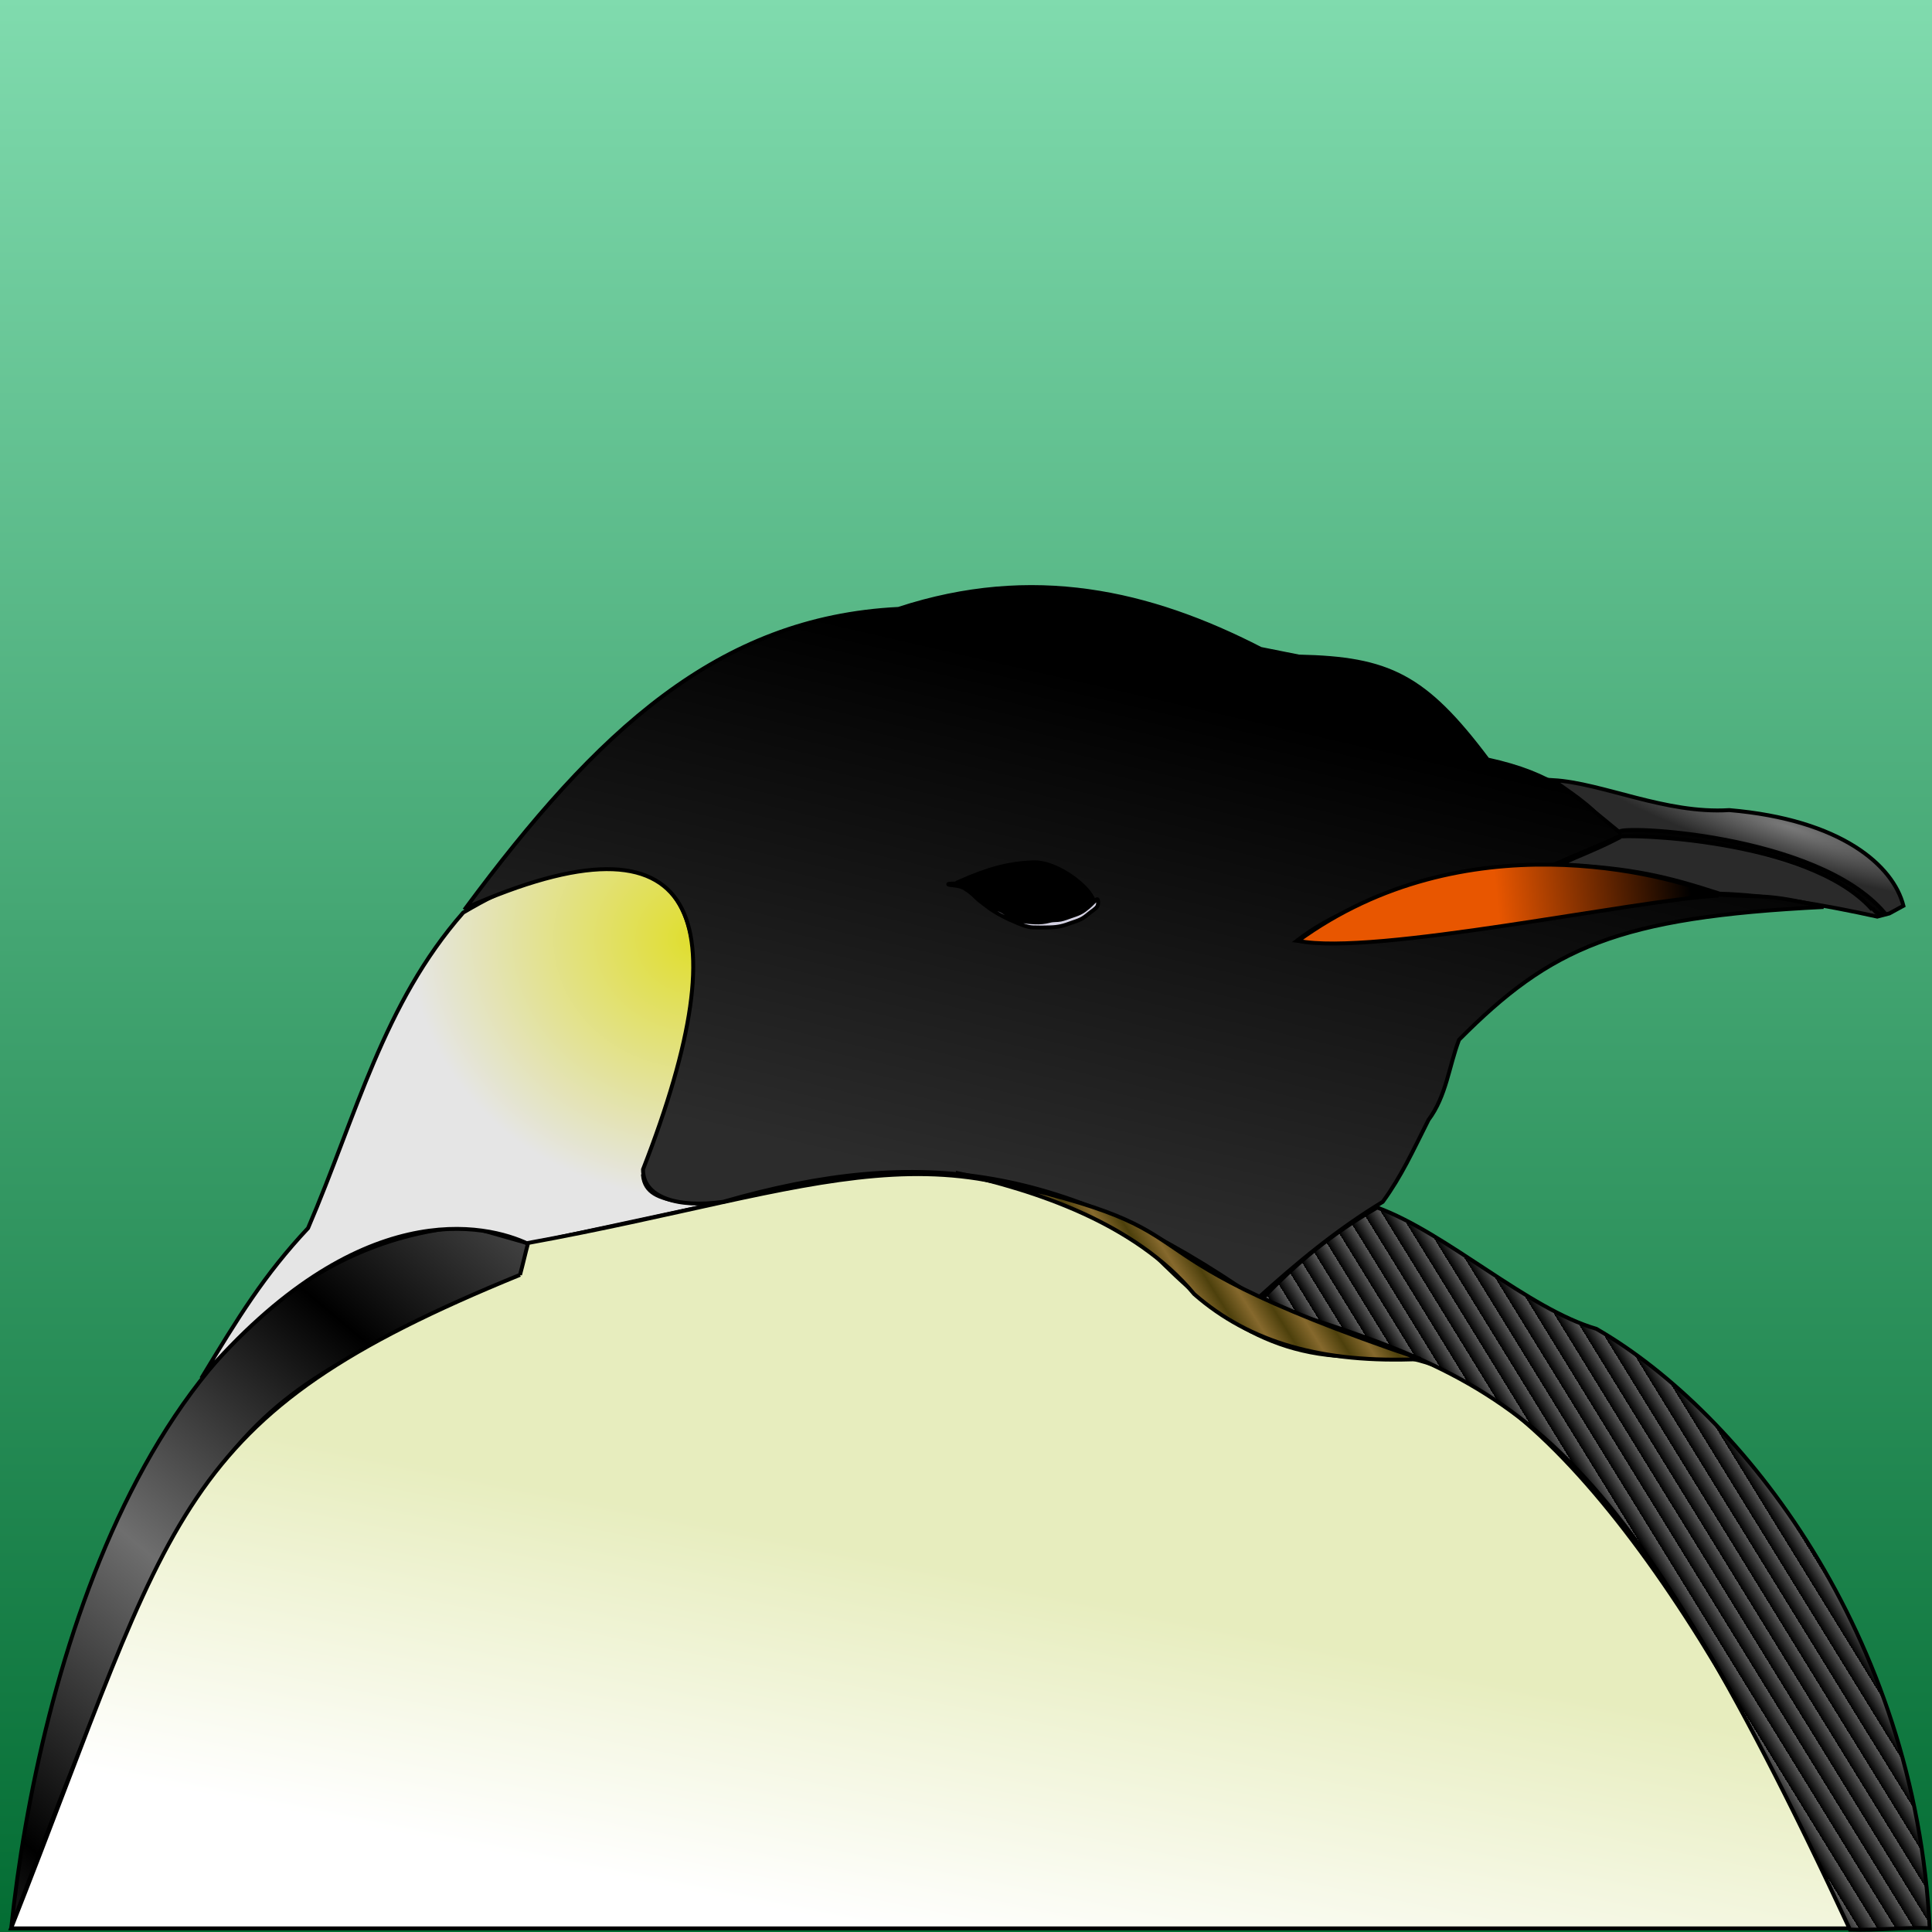 <?xml version="1.0" encoding="UTF-8" standalone="no"?>
<!-- Created with Inkscape (http://www.inkscape.org/) -->

<svg
   xmlns:dc="http://purl.org/dc/elements/1.1/"
   xmlns:cc="http://creativecommons.org/ns#"
   xmlns:rdf="http://www.w3.org/1999/02/22-rdf-syntax-ns#"
   xmlns:svg="http://www.w3.org/2000/svg"
   xmlns="http://www.w3.org/2000/svg"
   xmlns:xlink="http://www.w3.org/1999/xlink"
   xmlns:sodipodi="http://sodipodi.sourceforge.net/DTD/sodipodi-0.dtd"
   xmlns:inkscape="http://www.inkscape.org/namespaces/inkscape"
   width="800"
   height="800"
   id="svg2"
   version="1.1"
   inkscape:version="0.47 r22583"
   sodipodi:docname="animals.svg"
   inkscape:export-filename="/home/fuddl/saugsaug/scorched3d-tmp/scorched3d/debian/avatars-free/animals.png"
   inkscape:export-xdpi="3.5999999"
   inkscape:export-ydpi="3.5999999">
  <rect width="100%" height="100%" fill="#333333" stroke="none"/>
  <defs
     id="defs4">
    <linearGradient
       id="linearGradient3685">
      <stop
         style="stop-color:#006a30;stop-opacity:1;"
         offset="0"
         id="stop3687" />
      <stop
         style="stop-color:#80dbae;stop-opacity:1;"
         offset="1"
         id="stop3689" />
    </linearGradient>
    <inkscape:perspective
       sodipodi:type="inkscape:persp3d"
       inkscape:vp_x="0 : 526.18109 : 1"
       inkscape:vp_y="0 : 1000 : 0"
       inkscape:vp_z="744.09448 : 526.18109 : 1"
       inkscape:persp3d-origin="372.04724 : 350.78739 : 1"
       id="perspective10" />
    <inkscape:perspective
       id="perspective2885"
       inkscape:persp3d-origin="0.5 : 0.33333333 : 1"
       inkscape:vp_z="1 : 0.5 : 1"
       inkscape:vp_y="0 : 1000 : 0"
       inkscape:vp_x="0 : 0.5 : 1"
       sodipodi:type="inkscape:persp3d" />
    <linearGradient
       gradientUnits="userSpaceOnUse"
       id="linearGradient11708"
       inkscape:collect="always"
       spreadMethod="reflect"
       x1="150.209"
       x2="100.739"
       xlink:href="#linearGradient4191"
       y1="272.983"
       y2="331.897" />
    <linearGradient
       id="linearGradient4191">
      <stop
         id="stop4193"
         offset="0"
         style="stop-color:#000000;stop-opacity:1;" />
      <stop
         id="stop4195"
         offset="1"
         style="stop-color:#6e6e6e;stop-opacity:1;" />
    </linearGradient>
    <radialGradient
       cx="240.38"
       cy="169.996"
       fx="240.38"
       fy="169.996"
       gradientTransform="matrix(1,0,0,0.906,0,20.872)"
       gradientUnits="userSpaceOnUse"
       id="radialGradient11710"
       inkscape:collect="always"
       r="73.131"
       xlink:href="#linearGradient4927" />
    <linearGradient
       id="linearGradient4927">
      <stop
         id="stop4929"
         offset="0"
         style="stop-color:#e0de2c;stop-opacity:1;" />
      <stop
         id="stop4931"
         offset="1"
         style="stop-color:#e5e5e5;stop-opacity:1;" />
    </linearGradient>
    <linearGradient
       gradientUnits="userSpaceOnUse"
       id="linearGradient11712"
       inkscape:collect="always"
       x1="263.058"
       x2="281.704"
       xlink:href="#linearGradient5675"
       y1="423.441"
       y2="331.1" />
    <linearGradient
       id="linearGradient5675">
      <stop
         id="stop5677"
         offset="0"
         style="stop-color:#ffffff;stop-opacity:1;" />
      <stop
         id="stop5679"
         offset="1"
         style="stop-color:#e7edbe;stop-opacity:1;" />
    </linearGradient>
    <linearGradient
       gradientUnits="userSpaceOnUse"
       id="linearGradient11714"
       inkscape:collect="always"
       spreadMethod="repeat"
       x1="493.304"
       x2="496.702"
       xlink:href="#linearGradient6411"
       y1="326.131"
       y2="324.039" />
    <linearGradient
       id="linearGradient6411">
      <stop
         id="stop6413"
         offset="0"
         style="stop-color:#000000;stop-opacity:1;" />
      <stop
         id="stop6415"
         offset="1"
         style="stop-color:#595959;stop-opacity:1;" />
    </linearGradient>
    <radialGradient
       cx="495.402"
       cy="134.402"
       fx="495.402"
       fy="134.402"
       gradientTransform="matrix(-1.213,-0.38,0.062,-0.198,1111.652,361.191)"
       gradientUnits="userSpaceOnUse"
       id="radialGradient11716"
       inkscape:collect="always"
       r="45.17"
       xlink:href="#linearGradient9363" />
    <linearGradient
       id="linearGradient9363">
      <stop
         id="stop9365"
         offset="0"
         style="stop-color:#797979;stop-opacity:1;" />
      <stop
         id="stop9367"
         offset="1"
         style="stop-color:#2a2a2a;stop-opacity:1;" />
    </linearGradient>
    <linearGradient
       gradientUnits="userSpaceOnUse"
       id="linearGradient11718"
       inkscape:collect="always"
       x1="318.598"
       x2="288.714"
       xlink:href="#linearGradient7887"
       y1="103.317"
       y2="233.456" />
    <linearGradient
       id="linearGradient7887">
      <stop
         id="stop7889"
         offset="0"
         style="stop-color:#000000;stop-opacity:1;" />
      <stop
         id="stop7891"
         offset="1"
         style="stop-color:#2c2c2c;stop-opacity:1;" />
    </linearGradient>
    <linearGradient
       gradientUnits="userSpaceOnUse"
       id="linearGradient11720"
       inkscape:collect="always"
       x1="494.051"
       x2="444.906"
       xlink:href="#linearGradient8627"
       y1="163.038"
       y2="168.245" />
    <linearGradient
       id="linearGradient8627">
      <stop
         id="stop8629"
         offset="0"
         style="stop-color:#000000;stop-opacity:1;" />
      <stop
         id="stop8631"
         offset="1"
         style="stop-color:#e85600;stop-opacity:1;" />
    </linearGradient>
    <linearGradient
       gradientUnits="userSpaceOnUse"
       id="linearGradient11722"
       inkscape:collect="always"
       spreadMethod="reflect"
       x1="374.201"
       x2="378.574"
       xlink:href="#linearGradient10101"
       y1="267.598"
       y2="264.836" />
    <linearGradient
       id="linearGradient10101">
      <stop
         id="stop10103"
         offset="0"
         style="stop-color:#4d400c;stop-opacity:1;" />
      <stop
         id="stop10105"
         offset="1"
         style="stop-color:#86692d;stop-opacity:1" />
    </linearGradient>
    <linearGradient
       y2="264.836"
       x2="378.574"
       y1="267.598"
       x1="374.201"
       spreadMethod="reflect"
       gradientUnits="userSpaceOnUse"
       id="linearGradient2932"
       xlink:href="#linearGradient10101"
       inkscape:collect="always" />
    <linearGradient
       inkscape:collect="always"
       xlink:href="#linearGradient3685"
       id="linearGradient3691"
       x1="725.714"
       y1="899.076"
       x2="725.714"
       y2="234.219"
       gradientUnits="userSpaceOnUse"
       gradientTransform="matrix(1.072,0,0,1.237,-352.105,-38.49)" />
  </defs>
  <sodipodi:namedview
     id="base"
     pagecolor="#ffffff"
     bordercolor="#666666"
     borderopacity="1.0"
     inkscape:pageopacity="0.0"
     inkscape:pageshadow="2"
     inkscape:zoom="0.175"
     inkscape:cx="555.12806"
     inkscape:cy="364.61347"
     inkscape:document-units="px"
     inkscape:current-layer="layer1"
     showgrid="false"
     objecttolerance="20"
     guidetolerance="10000"
     inkscape:window-width="684"
     inkscape:window-height="559"
     inkscape:window-x="12"
     inkscape:window-y="54"
     inkscape:window-maximized="0" />
  <g
     inkscape:label="Ebene 1"
     inkscape:groupmode="layer"
     id="layer1"
     transform="translate(0,-252.362)">
    <rect
       style="fill:url(#linearGradient3691);fill-opacity:1;stroke:none"
       id="rect2911"
       width="851.614"
       height="820.185"
       x="0"
       y="252.362" />
    <g
       id="use11644"
       style="stroke:#000000;stroke-opacity:1"
       transform="matrix(1.623,0,0,1.623,-101.63,357.269)">
      <path
         d="M 182.007,248.21 C 101.238,254.505 72.222,363.125 65.513,427.057 116.682,291.599 121.088,294.785 195.574,261.028 l 2.169,-8.352 -15.735,-4.466 z"
         id="path11688"
         sodipodi:nodetypes="ccccc"
         style="fill:url(#linearGradient11708);fill-opacity:1;fill-rule:nonzero;stroke:#000000;stroke-width:1px;stroke-linecap:butt;stroke-linejoin:miter;stroke-opacity:1" />
      <path
         d="m 258.144,239.703 c -7.346,0.75 -14.691,1.499 -22.037,2.249 -5.397,-0.899 -8.995,-2.249 -9.444,-6.746 32.83,-79.452 -0.899,-93.693 -45.872,-67.01 -20.388,23.236 -27.284,51.869 -39.576,80.501 -11.243,11.993 -17.784,22.718 -27.228,38.308 40.326,-47.072 72.801,-39.358 83.444,-34.261 20.238,-4.347 40.476,-8.695 60.713,-13.042 z"
         id="path11690"
         sodipodi:nodetypes="cccccccc"
         style="fill:url(#radialGradient11710);fill-opacity:1;fill-rule:evenodd;stroke:#000000;stroke-width:1px;stroke-linecap:butt;stroke-linejoin:miter;stroke-opacity:1" />
      <path
         d="m 195.295,260.615 c 0.75,-2.773 1.315,-5.363 2.065,-8.136 75.204,-13.715 107.757,-32.653 159.276,2.514 16.036,16.291 31.567,28.551 58.69,26.197 38.756,-0.162 86.582,70.732 119.29,146.162 -156.393,0 -312.786,0 -469.179,0 C 107.714,320.371 106.149,297.044 195.295,260.615 z"
         id="path11692"
         sodipodi:nodetypes="ccccccc"
         style="fill:url(#linearGradient11712);fill-opacity:1;fill-rule:evenodd;stroke:#000000;stroke-width:1px;stroke-linecap:butt;stroke-linejoin:miter;stroke-opacity:1" />
      <path
         d="m 534.607,427.663 c 7.086,0.249 13.251,-0.608 20.337,-0.359 -3.729,-74.838 -47.737,-131.402 -85.032,-152.908 -17.528,-5.097 -38.041,-24.366 -55.942,-30.955 -11.561,6.72 -20.323,13.767 -30.209,24.242 64.893,20.139 89.682,28.33 150.845,159.98 z"
         id="path11694"
         sodipodi:nodetypes="cccccc"
         style="fill:url(#linearGradient11714);fill-opacity:1;fill-rule:evenodd;stroke:#000000;stroke-width:1px;stroke-linecap:butt;stroke-linejoin:miter;stroke-opacity:1" />
      <path
         d="m 458.901,134.397 c 12.693,0.759 28.641,8.679 44.914,7.648 28.641,2.441 41.822,14.158 44.426,24.41 -1.193,0.651 -2.387,1.302 -3.58,1.953 -1.031,0.271 -2.061,0.542 -3.092,0.814 -13.235,-2.929 -28.424,-5.533 -40.195,-5.858 -13.724,-4.448 -22.077,-6.455 -40.683,-7.486 4.936,-2.224 9.547,-3.96 14.809,-6.672 -6.835,-8.516 -10.089,-10.035 -16.599,-14.809 z"
         id="path11696"
         sodipodi:nodetypes="ccccccccc"
         style="fill:url(#radialGradient11716);fill-opacity:1;fill-rule:evenodd;stroke:#000000;stroke-width:1px;stroke-linecap:butt;stroke-linejoin:miter;stroke-opacity:1" />
      <path
         d="M 181.434,167.027 C 214.835,121.952 245.804,92.981 291.852,90.711 c 34.211,-11.188 64.045,-4.378 92.42,10.215 3.243,0.649 6.486,1.297 9.728,1.946 22.862,0.486 32.104,4.864 48.156,26.267 17.025,3.729 22.375,9.404 33.563,18.484 -0.489,-1.804 50.374,0.326 67.677,20.568 -2.356,1.088 -2.641,-1.392 -3.37,-1.027 -16.401,-18.068 -63.168,-19.025 -64.627,-18.296 -2.919,1.459 -14.272,6.051 -17.19,7.511 -23.024,3.891 -47.021,5.351 -64.694,18.97 22.7,1.946 82.653,-9.266 107.378,-11.763 11.557,0.892 11.719,-0.443 26.964,3.178 -52.533,2.594 -69.649,10.369 -92.997,33.879 -2.594,6.81 -3.225,14.356 -7.783,20.43 -4.137,8.199 -6.801,14.189 -11.674,20.916 -11.806,7.164 -21.955,15.618 -32.104,24.807 -48.804,-34.049 -85.448,-39.4 -136.197,-24.807 -11.674,1.621 -20.43,-1.135 -20.43,-8.269 25.294,-64.856 14.593,-93.283 -45.237,-66.692 z"
         id="path11698"
         sodipodi:nodetypes="cccccccccccccccccccc"
         style="fill:url(#linearGradient11718);fill-opacity:1;fill-rule:evenodd;stroke:#000000;stroke-width:1px;stroke-linecap:butt;stroke-linejoin:miter;stroke-opacity:1" />
      <path
         d="m 307.271,160.313 c 2.832,2.249 10.303,8.234 18.075,10.242 9.218,-0.884 11.824,-2.922 16.267,-5.422 -0.738,-3.223 -9.098,-10.001 -15.424,-9.76 -6.326,0.241 -11.387,1.607 -18.918,4.94 z"
         id="path11700"
         sodipodi:nodetypes="ccccc"
         style="fill:#000000;fill-opacity:1;fill-rule:evenodd;stroke:#000000;stroke-width:1px;stroke-linecap:butt;stroke-linejoin:miter;stroke-opacity:1" />
      <path
         d="m 342.63,166.486 c -0.285,0.669 -1.491,1.353 -2.198,1.955 -0.706,0.602 -1.36,1.108 -2.146,1.49 -0.786,0.383 -1.643,0.621 -2.471,0.924 -0.829,0.302 -1.62,0.591 -2.528,0.791 -0.909,0.2 -1.706,0.292 -2.902,0.324 -1.195,0.031 -2.889,0.059 -4.257,-0.003 -1.369,-0.061 -2.45,-0.5 -3.77,-1.044 -1.321,-0.544 -2.903,-1.257 -4.224,-1.959 -1.321,-0.702 -2.598,-1.466 -3.645,-2.297 -1.047,-0.831 -2.011,-1.437 -2.882,-2.325 -0.872,-0.889 -1.821,-1.64 -2.903,-2.323 -1.082,-0.682 -3.051,-0.796 -3.691,-0.876 -0.64,-0.079 -0.647,-0.295 0.006,-0.311 0.654,-0.016 2.661,-0.289 3.773,0.38 1.112,0.669 2.071,1.426 2.95,2.314 0.879,0.887 1.816,1.51 2.858,2.339 1.042,0.829 2.302,1.238 3.613,1.942 1.311,0.704 2.918,1.901 4.198,2.309 1.31,0.418 2.849,0.494 4.205,0.567 1.356,0.073 2.657,-0.082 3.761,-0.376 1.068,-0.285 1.977,-0.129 2.878,-0.325 0.901,-0.196 1.678,-0.512 2.503,-0.801 0.825,-0.289 1.671,-0.543 2.445,-0.929 0.773,-0.387 1.406,-0.882 2.118,-1.474 0.712,-0.592 1.86,-1.884 2.173,-2.004 0.314,-0.12 0.42,1.043 0.135,1.712 z"
         id="path11702"
         sodipodi:nodetypes="czzzzzzzzzzzzzzzzzzzzzzzzzz"
         style="fill:#d3d1e2;fill-opacity:1;fill-rule:nonzero;stroke:#000000;stroke-width:1px;stroke-linecap:butt;stroke-linejoin:miter;stroke-opacity:1" />
      <path
         d="m 393.809,175.406 c 42.337,-30.783 93.38,-17.222 107.24,-11.554 -21.291,1.112 -88.065,15.487 -107.24,11.554 z"
         id="path11704"
         sodipodi:nodetypes="ccc"
         style="fill:url(#linearGradient11720);fill-opacity:1;fill-rule:evenodd;stroke:#000000;stroke-width:1px;stroke-linecap:butt;stroke-linejoin:miter;stroke-opacity:1" />
      <path
         d="m 307.002,234.688 c 75.024,15.573 29.918,17.567 118.06,47.408 -25.008,1.151 -43.572,-4.142 -57.764,-16.57 -15.266,-18.334 -40.888,-26.542 -60.296,-30.838 z"
         id="path11706"
         sodipodi:nodetypes="cccc"
         style="fill:url(#linearGradient2932);fill-opacity:1;fill-rule:evenodd;stroke:#000000;stroke-width:1px;stroke-linecap:butt;stroke-linejoin:miter;stroke-opacity:1" />
    </g>
  </g>
</svg>
